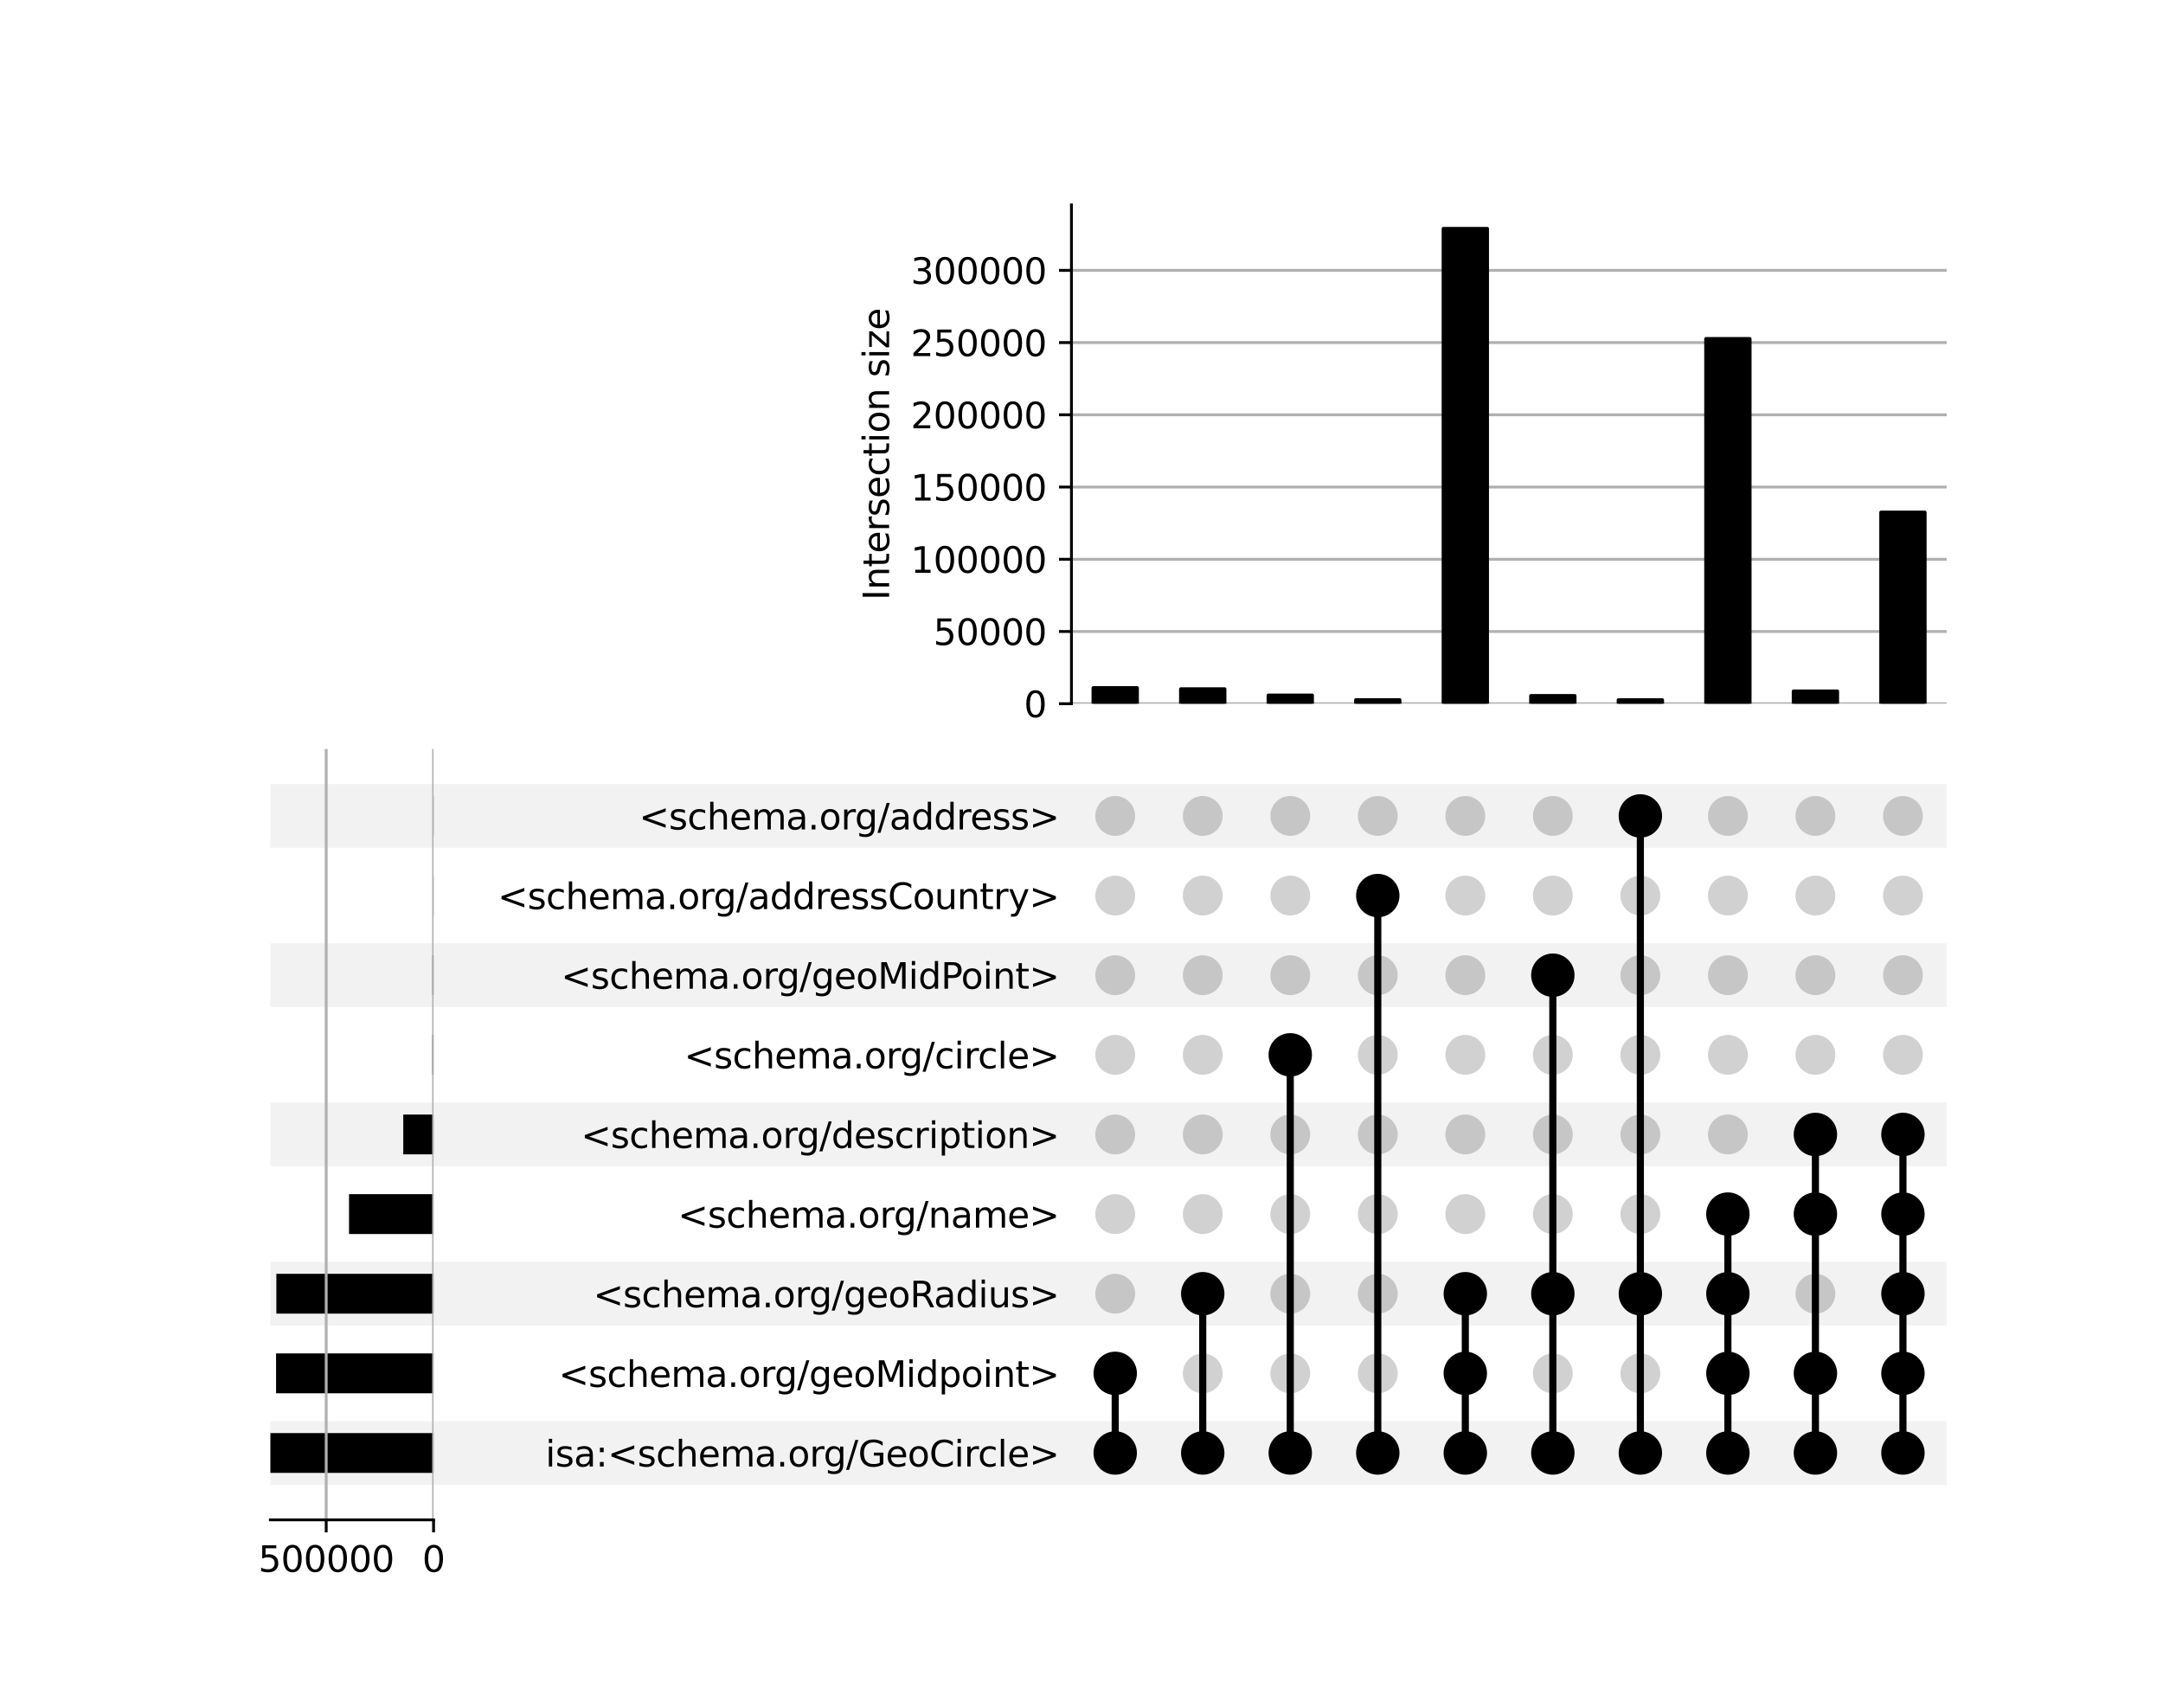 <?xml version="1.0" encoding="utf-8" standalone="no"?>
<!DOCTYPE svg PUBLIC "-//W3C//DTD SVG 1.1//EN"
  "http://www.w3.org/Graphics/SVG/1.1/DTD/svg11.dtd">
<svg xmlns:xlink="http://www.w3.org/1999/xlink" width="608pt" height="480pt" viewBox="0 0 608 480" xmlns="http://www.w3.org/2000/svg" version="1.1">
 <defs>
  <style type="text/css">*{stroke-linejoin: round; stroke-linecap: butt}</style>
 </defs>
 <g id="figure_1">
  <g id="patch_1">
   <path d="M 0 480 
L 608 480 
L 608 0 
L 0 0 
z
" style="fill: #ffffff"/>
  </g>
  <g id="axes_1">
   <g id="patch_2">
    <path d="M 76 417.352 
L 547.2 417.352 
L 547.2 399.446 
L 76 399.446 
z
" clip-path="url(#p3464c63b24)" style="fill-opacity: 0.051"/>
   </g>
   <g id="patch_3">
    <path d="M 76 372.587 
L 547.2 372.587 
L 547.2 354.681 
L 76 354.681 
z
" clip-path="url(#p3464c63b24)" style="fill-opacity: 0.051"/>
   </g>
   <g id="patch_4">
    <path d="M 76 327.822 
L 547.2 327.822 
L 547.2 309.916 
L 76 309.916 
z
" clip-path="url(#p3464c63b24)" style="fill-opacity: 0.051"/>
   </g>
   <g id="patch_5">
    <path d="M 76 283.057 
L 547.2 283.057 
L 547.2 265.151 
L 76 265.151 
z
" clip-path="url(#p3464c63b24)" style="fill-opacity: 0.051"/>
   </g>
   <g id="patch_6">
    <path d="M 76 238.292 
L 547.2 238.292 
L 547.2 220.386 
L 76 220.386 
z
" clip-path="url(#p3464c63b24)" style="fill-opacity: 0.051"/>
   </g>
   <g id="matplotlib.axis_1"/>
   <g id="matplotlib.axis_2">
    <g id="ytick_1"/>
    <g id="ytick_2"/>
    <g id="ytick_3"/>
    <g id="ytick_4"/>
    <g id="ytick_5"/>
    <g id="ytick_6"/>
    <g id="ytick_7"/>
    <g id="ytick_8"/>
    <g id="ytick_9"/>
   </g>
  </g>
  <g id="axes_2">
   <g id="matplotlib.axis_3">
    <g id="ytick_10">
     <g id="line2d_1"/>
     <g id="text_1">
      <!-- isa:&lt;schema.org/GeoCircle&gt; -->
      <g transform="translate(153.317 412.198) scale(0.1 -0.1)">
       <defs>
        <path id="DejaVuSans-69" d="M 603 3500 
L 1178 3500 
L 1178 0 
L 603 0 
L 603 3500 
z
M 603 4863 
L 1178 4863 
L 1178 4134 
L 603 4134 
L 603 4863 
z
" transform="scale(0.016)"/>
        <path id="DejaVuSans-73" d="M 2834 3397 
L 2834 2853 
Q 2591 2978 2328 3040 
Q 2066 3103 1784 3103 
Q 1356 3103 1142 2972 
Q 928 2841 928 2578 
Q 928 2378 1081 2264 
Q 1234 2150 1697 2047 
L 1894 2003 
Q 2506 1872 2764 1633 
Q 3022 1394 3022 966 
Q 3022 478 2636 193 
Q 2250 -91 1575 -91 
Q 1294 -91 989 -36 
Q 684 19 347 128 
L 347 722 
Q 666 556 975 473 
Q 1284 391 1588 391 
Q 1994 391 2212 530 
Q 2431 669 2431 922 
Q 2431 1156 2273 1281 
Q 2116 1406 1581 1522 
L 1381 1569 
Q 847 1681 609 1914 
Q 372 2147 372 2553 
Q 372 3047 722 3315 
Q 1072 3584 1716 3584 
Q 2034 3584 2315 3537 
Q 2597 3491 2834 3397 
z
" transform="scale(0.016)"/>
        <path id="DejaVuSans-61" d="M 2194 1759 
Q 1497 1759 1228 1600 
Q 959 1441 959 1056 
Q 959 750 1161 570 
Q 1363 391 1709 391 
Q 2188 391 2477 730 
Q 2766 1069 2766 1631 
L 2766 1759 
L 2194 1759 
z
M 3341 1997 
L 3341 0 
L 2766 0 
L 2766 531 
Q 2569 213 2275 61 
Q 1981 -91 1556 -91 
Q 1019 -91 701 211 
Q 384 513 384 1019 
Q 384 1609 779 1909 
Q 1175 2209 1959 2209 
L 2766 2209 
L 2766 2266 
Q 2766 2663 2505 2880 
Q 2244 3097 1772 3097 
Q 1472 3097 1187 3025 
Q 903 2953 641 2809 
L 641 3341 
Q 956 3463 1253 3523 
Q 1550 3584 1831 3584 
Q 2591 3584 2966 3190 
Q 3341 2797 3341 1997 
z
" transform="scale(0.016)"/>
        <path id="DejaVuSans-3a" d="M 750 794 
L 1409 794 
L 1409 0 
L 750 0 
L 750 794 
z
M 750 3309 
L 1409 3309 
L 1409 2516 
L 750 2516 
L 750 3309 
z
" transform="scale(0.016)"/>
        <path id="DejaVuSans-3c" d="M 4684 3150 
L 1459 2003 
L 4684 863 
L 4684 294 
L 678 1747 
L 678 2266 
L 4684 3719 
L 4684 3150 
z
" transform="scale(0.016)"/>
        <path id="DejaVuSans-63" d="M 3122 3366 
L 3122 2828 
Q 2878 2963 2633 3030 
Q 2388 3097 2138 3097 
Q 1578 3097 1268 2742 
Q 959 2388 959 1747 
Q 959 1106 1268 751 
Q 1578 397 2138 397 
Q 2388 397 2633 464 
Q 2878 531 3122 666 
L 3122 134 
Q 2881 22 2623 -34 
Q 2366 -91 2075 -91 
Q 1284 -91 818 406 
Q 353 903 353 1747 
Q 353 2603 823 3093 
Q 1294 3584 2113 3584 
Q 2378 3584 2631 3529 
Q 2884 3475 3122 3366 
z
" transform="scale(0.016)"/>
        <path id="DejaVuSans-68" d="M 3513 2113 
L 3513 0 
L 2938 0 
L 2938 2094 
Q 2938 2591 2744 2837 
Q 2550 3084 2163 3084 
Q 1697 3084 1428 2787 
Q 1159 2491 1159 1978 
L 1159 0 
L 581 0 
L 581 4863 
L 1159 4863 
L 1159 2956 
Q 1366 3272 1645 3428 
Q 1925 3584 2291 3584 
Q 2894 3584 3203 3211 
Q 3513 2838 3513 2113 
z
" transform="scale(0.016)"/>
        <path id="DejaVuSans-65" d="M 3597 1894 
L 3597 1613 
L 953 1613 
Q 991 1019 1311 708 
Q 1631 397 2203 397 
Q 2534 397 2845 478 
Q 3156 559 3463 722 
L 3463 178 
Q 3153 47 2828 -22 
Q 2503 -91 2169 -91 
Q 1331 -91 842 396 
Q 353 884 353 1716 
Q 353 2575 817 3079 
Q 1281 3584 2069 3584 
Q 2775 3584 3186 3129 
Q 3597 2675 3597 1894 
z
M 3022 2063 
Q 3016 2534 2758 2815 
Q 2500 3097 2075 3097 
Q 1594 3097 1305 2825 
Q 1016 2553 972 2059 
L 3022 2063 
z
" transform="scale(0.016)"/>
        <path id="DejaVuSans-6d" d="M 3328 2828 
Q 3544 3216 3844 3400 
Q 4144 3584 4550 3584 
Q 5097 3584 5394 3201 
Q 5691 2819 5691 2113 
L 5691 0 
L 5113 0 
L 5113 2094 
Q 5113 2597 4934 2840 
Q 4756 3084 4391 3084 
Q 3944 3084 3684 2787 
Q 3425 2491 3425 1978 
L 3425 0 
L 2847 0 
L 2847 2094 
Q 2847 2600 2669 2842 
Q 2491 3084 2119 3084 
Q 1678 3084 1418 2786 
Q 1159 2488 1159 1978 
L 1159 0 
L 581 0 
L 581 3500 
L 1159 3500 
L 1159 2956 
Q 1356 3278 1631 3431 
Q 1906 3584 2284 3584 
Q 2666 3584 2933 3390 
Q 3200 3197 3328 2828 
z
" transform="scale(0.016)"/>
        <path id="DejaVuSans-2e" d="M 684 794 
L 1344 794 
L 1344 0 
L 684 0 
L 684 794 
z
" transform="scale(0.016)"/>
        <path id="DejaVuSans-6f" d="M 1959 3097 
Q 1497 3097 1228 2736 
Q 959 2375 959 1747 
Q 959 1119 1226 758 
Q 1494 397 1959 397 
Q 2419 397 2687 759 
Q 2956 1122 2956 1747 
Q 2956 2369 2687 2733 
Q 2419 3097 1959 3097 
z
M 1959 3584 
Q 2709 3584 3137 3096 
Q 3566 2609 3566 1747 
Q 3566 888 3137 398 
Q 2709 -91 1959 -91 
Q 1206 -91 779 398 
Q 353 888 353 1747 
Q 353 2609 779 3096 
Q 1206 3584 1959 3584 
z
" transform="scale(0.016)"/>
        <path id="DejaVuSans-72" d="M 2631 2963 
Q 2534 3019 2420 3045 
Q 2306 3072 2169 3072 
Q 1681 3072 1420 2755 
Q 1159 2438 1159 1844 
L 1159 0 
L 581 0 
L 581 3500 
L 1159 3500 
L 1159 2956 
Q 1341 3275 1631 3429 
Q 1922 3584 2338 3584 
Q 2397 3584 2469 3576 
Q 2541 3569 2628 3553 
L 2631 2963 
z
" transform="scale(0.016)"/>
        <path id="DejaVuSans-67" d="M 2906 1791 
Q 2906 2416 2648 2759 
Q 2391 3103 1925 3103 
Q 1463 3103 1205 2759 
Q 947 2416 947 1791 
Q 947 1169 1205 825 
Q 1463 481 1925 481 
Q 2391 481 2648 825 
Q 2906 1169 2906 1791 
z
M 3481 434 
Q 3481 -459 3084 -895 
Q 2688 -1331 1869 -1331 
Q 1566 -1331 1297 -1286 
Q 1028 -1241 775 -1147 
L 775 -588 
Q 1028 -725 1275 -790 
Q 1522 -856 1778 -856 
Q 2344 -856 2625 -561 
Q 2906 -266 2906 331 
L 2906 616 
Q 2728 306 2450 153 
Q 2172 0 1784 0 
Q 1141 0 747 490 
Q 353 981 353 1791 
Q 353 2603 747 3093 
Q 1141 3584 1784 3584 
Q 2172 3584 2450 3431 
Q 2728 3278 2906 2969 
L 2906 3500 
L 3481 3500 
L 3481 434 
z
" transform="scale(0.016)"/>
        <path id="DejaVuSans-2f" d="M 1625 4666 
L 2156 4666 
L 531 -594 
L 0 -594 
L 1625 4666 
z
" transform="scale(0.016)"/>
        <path id="DejaVuSans-47" d="M 3809 666 
L 3809 1919 
L 2778 1919 
L 2778 2438 
L 4434 2438 
L 4434 434 
Q 4069 175 3628 42 
Q 3188 -91 2688 -91 
Q 1594 -91 976 548 
Q 359 1188 359 2328 
Q 359 3472 976 4111 
Q 1594 4750 2688 4750 
Q 3144 4750 3555 4637 
Q 3966 4525 4313 4306 
L 4313 3634 
Q 3963 3931 3569 4081 
Q 3175 4231 2741 4231 
Q 1884 4231 1454 3753 
Q 1025 3275 1025 2328 
Q 1025 1384 1454 906 
Q 1884 428 2741 428 
Q 3075 428 3337 486 
Q 3600 544 3809 666 
z
" transform="scale(0.016)"/>
        <path id="DejaVuSans-43" d="M 4122 4306 
L 4122 3641 
Q 3803 3938 3442 4084 
Q 3081 4231 2675 4231 
Q 1875 4231 1450 3742 
Q 1025 3253 1025 2328 
Q 1025 1406 1450 917 
Q 1875 428 2675 428 
Q 3081 428 3442 575 
Q 3803 722 4122 1019 
L 4122 359 
Q 3791 134 3420 21 
Q 3050 -91 2638 -91 
Q 1578 -91 968 557 
Q 359 1206 359 2328 
Q 359 3453 968 4101 
Q 1578 4750 2638 4750 
Q 3056 4750 3426 4639 
Q 3797 4528 4122 4306 
z
" transform="scale(0.016)"/>
        <path id="DejaVuSans-6c" d="M 603 4863 
L 1178 4863 
L 1178 0 
L 603 0 
L 603 4863 
z
" transform="scale(0.016)"/>
        <path id="DejaVuSans-3e" d="M 678 3150 
L 678 3719 
L 4684 2266 
L 4684 1747 
L 678 294 
L 678 863 
L 3897 2003 
L 678 3150 
z
" transform="scale(0.016)"/>
       </defs>
       <use xlink:href="#DejaVuSans-69"/>
       <use xlink:href="#DejaVuSans-73" x="27.783"/>
       <use xlink:href="#DejaVuSans-61" x="79.883"/>
       <use xlink:href="#DejaVuSans-3a" x="141.162"/>
       <use xlink:href="#DejaVuSans-3c" x="174.854"/>
       <use xlink:href="#DejaVuSans-73" x="258.643"/>
       <use xlink:href="#DejaVuSans-63" x="310.742"/>
       <use xlink:href="#DejaVuSans-68" x="365.723"/>
       <use xlink:href="#DejaVuSans-65" x="429.102"/>
       <use xlink:href="#DejaVuSans-6d" x="490.625"/>
       <use xlink:href="#DejaVuSans-61" x="588.037"/>
       <use xlink:href="#DejaVuSans-2e" x="649.316"/>
       <use xlink:href="#DejaVuSans-6f" x="681.104"/>
       <use xlink:href="#DejaVuSans-72" x="742.285"/>
       <use xlink:href="#DejaVuSans-67" x="781.648"/>
       <use xlink:href="#DejaVuSans-2f" x="845.125"/>
       <use xlink:href="#DejaVuSans-47" x="878.816"/>
       <use xlink:href="#DejaVuSans-65" x="956.307"/>
       <use xlink:href="#DejaVuSans-6f" x="1017.83"/>
       <use xlink:href="#DejaVuSans-43" x="1079.012"/>
       <use xlink:href="#DejaVuSans-69" x="1148.836"/>
       <use xlink:href="#DejaVuSans-72" x="1176.619"/>
       <use xlink:href="#DejaVuSans-63" x="1215.482"/>
       <use xlink:href="#DejaVuSans-6c" x="1270.463"/>
       <use xlink:href="#DejaVuSans-65" x="1298.246"/>
       <use xlink:href="#DejaVuSans-3e" x="1359.77"/>
      </g>
     </g>
    </g>
    <g id="ytick_11">
     <g id="line2d_2"/>
     <g id="text_2">
      <!-- &lt;schema.org/geoMidpoint&gt; -->
      <g transform="translate(157.021 389.816) scale(0.1 -0.1)">
       <defs>
        <path id="DejaVuSans-4d" d="M 628 4666 
L 1569 4666 
L 2759 1491 
L 3956 4666 
L 4897 4666 
L 4897 0 
L 4281 0 
L 4281 4097 
L 3078 897 
L 2444 897 
L 1241 4097 
L 1241 0 
L 628 0 
L 628 4666 
z
" transform="scale(0.016)"/>
        <path id="DejaVuSans-64" d="M 2906 2969 
L 2906 4863 
L 3481 4863 
L 3481 0 
L 2906 0 
L 2906 525 
Q 2725 213 2448 61 
Q 2172 -91 1784 -91 
Q 1150 -91 751 415 
Q 353 922 353 1747 
Q 353 2572 751 3078 
Q 1150 3584 1784 3584 
Q 2172 3584 2448 3432 
Q 2725 3281 2906 2969 
z
M 947 1747 
Q 947 1113 1208 752 
Q 1469 391 1925 391 
Q 2381 391 2643 752 
Q 2906 1113 2906 1747 
Q 2906 2381 2643 2742 
Q 2381 3103 1925 3103 
Q 1469 3103 1208 2742 
Q 947 2381 947 1747 
z
" transform="scale(0.016)"/>
        <path id="DejaVuSans-70" d="M 1159 525 
L 1159 -1331 
L 581 -1331 
L 581 3500 
L 1159 3500 
L 1159 2969 
Q 1341 3281 1617 3432 
Q 1894 3584 2278 3584 
Q 2916 3584 3314 3078 
Q 3713 2572 3713 1747 
Q 3713 922 3314 415 
Q 2916 -91 2278 -91 
Q 1894 -91 1617 61 
Q 1341 213 1159 525 
z
M 3116 1747 
Q 3116 2381 2855 2742 
Q 2594 3103 2138 3103 
Q 1681 3103 1420 2742 
Q 1159 2381 1159 1747 
Q 1159 1113 1420 752 
Q 1681 391 2138 391 
Q 2594 391 2855 752 
Q 3116 1113 3116 1747 
z
" transform="scale(0.016)"/>
        <path id="DejaVuSans-6e" d="M 3513 2113 
L 3513 0 
L 2938 0 
L 2938 2094 
Q 2938 2591 2744 2837 
Q 2550 3084 2163 3084 
Q 1697 3084 1428 2787 
Q 1159 2491 1159 1978 
L 1159 0 
L 581 0 
L 581 3500 
L 1159 3500 
L 1159 2956 
Q 1366 3272 1645 3428 
Q 1925 3584 2291 3584 
Q 2894 3584 3203 3211 
Q 3513 2838 3513 2113 
z
" transform="scale(0.016)"/>
        <path id="DejaVuSans-74" d="M 1172 4494 
L 1172 3500 
L 2356 3500 
L 2356 3053 
L 1172 3053 
L 1172 1153 
Q 1172 725 1289 603 
Q 1406 481 1766 481 
L 2356 481 
L 2356 0 
L 1766 0 
Q 1100 0 847 248 
Q 594 497 594 1153 
L 594 3053 
L 172 3053 
L 172 3500 
L 594 3500 
L 594 4494 
L 1172 4494 
z
" transform="scale(0.016)"/>
       </defs>
       <use xlink:href="#DejaVuSans-3c"/>
       <use xlink:href="#DejaVuSans-73" x="83.789"/>
       <use xlink:href="#DejaVuSans-63" x="135.889"/>
       <use xlink:href="#DejaVuSans-68" x="190.869"/>
       <use xlink:href="#DejaVuSans-65" x="254.248"/>
       <use xlink:href="#DejaVuSans-6d" x="315.771"/>
       <use xlink:href="#DejaVuSans-61" x="413.184"/>
       <use xlink:href="#DejaVuSans-2e" x="474.463"/>
       <use xlink:href="#DejaVuSans-6f" x="506.25"/>
       <use xlink:href="#DejaVuSans-72" x="567.432"/>
       <use xlink:href="#DejaVuSans-67" x="606.795"/>
       <use xlink:href="#DejaVuSans-2f" x="670.271"/>
       <use xlink:href="#DejaVuSans-67" x="703.963"/>
       <use xlink:href="#DejaVuSans-65" x="767.439"/>
       <use xlink:href="#DejaVuSans-6f" x="828.963"/>
       <use xlink:href="#DejaVuSans-4d" x="890.145"/>
       <use xlink:href="#DejaVuSans-69" x="976.424"/>
       <use xlink:href="#DejaVuSans-64" x="1004.207"/>
       <use xlink:href="#DejaVuSans-70" x="1067.684"/>
       <use xlink:href="#DejaVuSans-6f" x="1131.16"/>
       <use xlink:href="#DejaVuSans-69" x="1192.342"/>
       <use xlink:href="#DejaVuSans-6e" x="1220.125"/>
       <use xlink:href="#DejaVuSans-74" x="1283.504"/>
       <use xlink:href="#DejaVuSans-3e" x="1322.713"/>
      </g>
     </g>
    </g>
    <g id="ytick_12">
     <g id="line2d_3"/>
     <g id="text_3">
      <!-- &lt;schema.org/geoRadius&gt; -->
      <g transform="translate(166.753 367.433) scale(0.1 -0.1)">
       <defs>
        <path id="DejaVuSans-52" d="M 2841 2188 
Q 3044 2119 3236 1894 
Q 3428 1669 3622 1275 
L 4263 0 
L 3584 0 
L 2988 1197 
Q 2756 1666 2539 1819 
Q 2322 1972 1947 1972 
L 1259 1972 
L 1259 0 
L 628 0 
L 628 4666 
L 2053 4666 
Q 2853 4666 3247 4331 
Q 3641 3997 3641 3322 
Q 3641 2881 3436 2590 
Q 3231 2300 2841 2188 
z
M 1259 4147 
L 1259 2491 
L 2053 2491 
Q 2509 2491 2742 2702 
Q 2975 2913 2975 3322 
Q 2975 3731 2742 3939 
Q 2509 4147 2053 4147 
L 1259 4147 
z
" transform="scale(0.016)"/>
        <path id="DejaVuSans-75" d="M 544 1381 
L 544 3500 
L 1119 3500 
L 1119 1403 
Q 1119 906 1312 657 
Q 1506 409 1894 409 
Q 2359 409 2629 706 
Q 2900 1003 2900 1516 
L 2900 3500 
L 3475 3500 
L 3475 0 
L 2900 0 
L 2900 538 
Q 2691 219 2414 64 
Q 2138 -91 1772 -91 
Q 1169 -91 856 284 
Q 544 659 544 1381 
z
M 1991 3584 
L 1991 3584 
z
" transform="scale(0.016)"/>
       </defs>
       <use xlink:href="#DejaVuSans-3c"/>
       <use xlink:href="#DejaVuSans-73" x="83.789"/>
       <use xlink:href="#DejaVuSans-63" x="135.889"/>
       <use xlink:href="#DejaVuSans-68" x="190.869"/>
       <use xlink:href="#DejaVuSans-65" x="254.248"/>
       <use xlink:href="#DejaVuSans-6d" x="315.771"/>
       <use xlink:href="#DejaVuSans-61" x="413.184"/>
       <use xlink:href="#DejaVuSans-2e" x="474.463"/>
       <use xlink:href="#DejaVuSans-6f" x="506.25"/>
       <use xlink:href="#DejaVuSans-72" x="567.432"/>
       <use xlink:href="#DejaVuSans-67" x="606.795"/>
       <use xlink:href="#DejaVuSans-2f" x="670.271"/>
       <use xlink:href="#DejaVuSans-67" x="703.963"/>
       <use xlink:href="#DejaVuSans-65" x="767.439"/>
       <use xlink:href="#DejaVuSans-6f" x="828.963"/>
       <use xlink:href="#DejaVuSans-52" x="890.145"/>
       <use xlink:href="#DejaVuSans-61" x="957.377"/>
       <use xlink:href="#DejaVuSans-64" x="1018.656"/>
       <use xlink:href="#DejaVuSans-69" x="1082.133"/>
       <use xlink:href="#DejaVuSans-75" x="1109.916"/>
       <use xlink:href="#DejaVuSans-73" x="1173.295"/>
       <use xlink:href="#DejaVuSans-3e" x="1225.395"/>
      </g>
     </g>
    </g>
    <g id="ytick_13">
     <g id="line2d_4"/>
     <g id="text_4">
      <!-- &lt;schema.org/name&gt; -->
      <g transform="translate(190.539 345.051) scale(0.1 -0.1)">
       <use xlink:href="#DejaVuSans-3c"/>
       <use xlink:href="#DejaVuSans-73" x="83.789"/>
       <use xlink:href="#DejaVuSans-63" x="135.889"/>
       <use xlink:href="#DejaVuSans-68" x="190.869"/>
       <use xlink:href="#DejaVuSans-65" x="254.248"/>
       <use xlink:href="#DejaVuSans-6d" x="315.771"/>
       <use xlink:href="#DejaVuSans-61" x="413.184"/>
       <use xlink:href="#DejaVuSans-2e" x="474.463"/>
       <use xlink:href="#DejaVuSans-6f" x="506.25"/>
       <use xlink:href="#DejaVuSans-72" x="567.432"/>
       <use xlink:href="#DejaVuSans-67" x="606.795"/>
       <use xlink:href="#DejaVuSans-2f" x="670.271"/>
       <use xlink:href="#DejaVuSans-6e" x="703.963"/>
       <use xlink:href="#DejaVuSans-61" x="767.342"/>
       <use xlink:href="#DejaVuSans-6d" x="828.621"/>
       <use xlink:href="#DejaVuSans-65" x="926.033"/>
       <use xlink:href="#DejaVuSans-3e" x="987.557"/>
      </g>
     </g>
    </g>
    <g id="ytick_14">
     <g id="line2d_5"/>
     <g id="text_5">
      <!-- &lt;schema.org/description&gt; -->
      <g transform="translate(163.297 322.668) scale(0.1 -0.1)">
       <use xlink:href="#DejaVuSans-3c"/>
       <use xlink:href="#DejaVuSans-73" x="83.789"/>
       <use xlink:href="#DejaVuSans-63" x="135.889"/>
       <use xlink:href="#DejaVuSans-68" x="190.869"/>
       <use xlink:href="#DejaVuSans-65" x="254.248"/>
       <use xlink:href="#DejaVuSans-6d" x="315.771"/>
       <use xlink:href="#DejaVuSans-61" x="413.184"/>
       <use xlink:href="#DejaVuSans-2e" x="474.463"/>
       <use xlink:href="#DejaVuSans-6f" x="506.25"/>
       <use xlink:href="#DejaVuSans-72" x="567.432"/>
       <use xlink:href="#DejaVuSans-67" x="606.795"/>
       <use xlink:href="#DejaVuSans-2f" x="670.271"/>
       <use xlink:href="#DejaVuSans-64" x="703.963"/>
       <use xlink:href="#DejaVuSans-65" x="767.439"/>
       <use xlink:href="#DejaVuSans-73" x="828.963"/>
       <use xlink:href="#DejaVuSans-63" x="881.062"/>
       <use xlink:href="#DejaVuSans-72" x="936.043"/>
       <use xlink:href="#DejaVuSans-69" x="977.156"/>
       <use xlink:href="#DejaVuSans-70" x="1004.939"/>
       <use xlink:href="#DejaVuSans-74" x="1068.416"/>
       <use xlink:href="#DejaVuSans-69" x="1107.625"/>
       <use xlink:href="#DejaVuSans-6f" x="1135.408"/>
       <use xlink:href="#DejaVuSans-6e" x="1196.59"/>
       <use xlink:href="#DejaVuSans-3e" x="1259.969"/>
      </g>
     </g>
    </g>
    <g id="ytick_15">
     <g id="line2d_6"/>
     <g id="text_6">
      <!-- &lt;schema.org/circle&gt; -->
      <g transform="translate(192.306 300.286) scale(0.1 -0.1)">
       <use xlink:href="#DejaVuSans-3c"/>
       <use xlink:href="#DejaVuSans-73" x="83.789"/>
       <use xlink:href="#DejaVuSans-63" x="135.889"/>
       <use xlink:href="#DejaVuSans-68" x="190.869"/>
       <use xlink:href="#DejaVuSans-65" x="254.248"/>
       <use xlink:href="#DejaVuSans-6d" x="315.771"/>
       <use xlink:href="#DejaVuSans-61" x="413.184"/>
       <use xlink:href="#DejaVuSans-2e" x="474.463"/>
       <use xlink:href="#DejaVuSans-6f" x="506.25"/>
       <use xlink:href="#DejaVuSans-72" x="567.432"/>
       <use xlink:href="#DejaVuSans-67" x="606.795"/>
       <use xlink:href="#DejaVuSans-2f" x="670.271"/>
       <use xlink:href="#DejaVuSans-63" x="703.963"/>
       <use xlink:href="#DejaVuSans-69" x="758.943"/>
       <use xlink:href="#DejaVuSans-72" x="786.727"/>
       <use xlink:href="#DejaVuSans-63" x="825.59"/>
       <use xlink:href="#DejaVuSans-6c" x="880.57"/>
       <use xlink:href="#DejaVuSans-65" x="908.354"/>
       <use xlink:href="#DejaVuSans-3e" x="969.877"/>
      </g>
     </g>
    </g>
    <g id="ytick_16">
     <g id="line2d_7"/>
     <g id="text_7">
      <!-- &lt;schema.org/geoMidPoint&gt; -->
      <g transform="translate(157.702 277.903) scale(0.1 -0.1)">
       <defs>
        <path id="DejaVuSans-50" d="M 1259 4147 
L 1259 2394 
L 2053 2394 
Q 2494 2394 2734 2622 
Q 2975 2850 2975 3272 
Q 2975 3691 2734 3919 
Q 2494 4147 2053 4147 
L 1259 4147 
z
M 628 4666 
L 2053 4666 
Q 2838 4666 3239 4311 
Q 3641 3956 3641 3272 
Q 3641 2581 3239 2228 
Q 2838 1875 2053 1875 
L 1259 1875 
L 1259 0 
L 628 0 
L 628 4666 
z
" transform="scale(0.016)"/>
       </defs>
       <use xlink:href="#DejaVuSans-3c"/>
       <use xlink:href="#DejaVuSans-73" x="83.789"/>
       <use xlink:href="#DejaVuSans-63" x="135.889"/>
       <use xlink:href="#DejaVuSans-68" x="190.869"/>
       <use xlink:href="#DejaVuSans-65" x="254.248"/>
       <use xlink:href="#DejaVuSans-6d" x="315.771"/>
       <use xlink:href="#DejaVuSans-61" x="413.184"/>
       <use xlink:href="#DejaVuSans-2e" x="474.463"/>
       <use xlink:href="#DejaVuSans-6f" x="506.25"/>
       <use xlink:href="#DejaVuSans-72" x="567.432"/>
       <use xlink:href="#DejaVuSans-67" x="606.795"/>
       <use xlink:href="#DejaVuSans-2f" x="670.271"/>
       <use xlink:href="#DejaVuSans-67" x="703.963"/>
       <use xlink:href="#DejaVuSans-65" x="767.439"/>
       <use xlink:href="#DejaVuSans-6f" x="828.963"/>
       <use xlink:href="#DejaVuSans-4d" x="890.145"/>
       <use xlink:href="#DejaVuSans-69" x="976.424"/>
       <use xlink:href="#DejaVuSans-64" x="1004.207"/>
       <use xlink:href="#DejaVuSans-50" x="1067.684"/>
       <use xlink:href="#DejaVuSans-6f" x="1124.361"/>
       <use xlink:href="#DejaVuSans-69" x="1185.543"/>
       <use xlink:href="#DejaVuSans-6e" x="1213.326"/>
       <use xlink:href="#DejaVuSans-74" x="1276.705"/>
       <use xlink:href="#DejaVuSans-3e" x="1315.914"/>
      </g>
     </g>
    </g>
    <g id="ytick_17">
     <g id="line2d_8"/>
     <g id="text_8">
      <!-- &lt;schema.org/addressCountry&gt; -->
      <g transform="translate(139.889 255.521) scale(0.1 -0.1)">
       <defs>
        <path id="DejaVuSans-79" d="M 2059 -325 
Q 1816 -950 1584 -1140 
Q 1353 -1331 966 -1331 
L 506 -1331 
L 506 -850 
L 844 -850 
Q 1081 -850 1212 -737 
Q 1344 -625 1503 -206 
L 1606 56 
L 191 3500 
L 800 3500 
L 1894 763 
L 2988 3500 
L 3597 3500 
L 2059 -325 
z
" transform="scale(0.016)"/>
       </defs>
       <use xlink:href="#DejaVuSans-3c"/>
       <use xlink:href="#DejaVuSans-73" x="83.789"/>
       <use xlink:href="#DejaVuSans-63" x="135.889"/>
       <use xlink:href="#DejaVuSans-68" x="190.869"/>
       <use xlink:href="#DejaVuSans-65" x="254.248"/>
       <use xlink:href="#DejaVuSans-6d" x="315.771"/>
       <use xlink:href="#DejaVuSans-61" x="413.184"/>
       <use xlink:href="#DejaVuSans-2e" x="474.463"/>
       <use xlink:href="#DejaVuSans-6f" x="506.25"/>
       <use xlink:href="#DejaVuSans-72" x="567.432"/>
       <use xlink:href="#DejaVuSans-67" x="606.795"/>
       <use xlink:href="#DejaVuSans-2f" x="670.271"/>
       <use xlink:href="#DejaVuSans-61" x="703.963"/>
       <use xlink:href="#DejaVuSans-64" x="765.242"/>
       <use xlink:href="#DejaVuSans-64" x="828.719"/>
       <use xlink:href="#DejaVuSans-72" x="892.195"/>
       <use xlink:href="#DejaVuSans-65" x="931.059"/>
       <use xlink:href="#DejaVuSans-73" x="992.582"/>
       <use xlink:href="#DejaVuSans-73" x="1044.682"/>
       <use xlink:href="#DejaVuSans-43" x="1096.781"/>
       <use xlink:href="#DejaVuSans-6f" x="1166.605"/>
       <use xlink:href="#DejaVuSans-75" x="1227.787"/>
       <use xlink:href="#DejaVuSans-6e" x="1291.166"/>
       <use xlink:href="#DejaVuSans-74" x="1354.545"/>
       <use xlink:href="#DejaVuSans-72" x="1393.754"/>
       <use xlink:href="#DejaVuSans-79" x="1434.867"/>
       <use xlink:href="#DejaVuSans-3e" x="1494.047"/>
      </g>
     </g>
    </g>
    <g id="ytick_18">
     <g id="line2d_9"/>
     <g id="text_9">
      <!-- &lt;schema.org/address&gt; -->
      <g transform="translate(179.616 233.138) scale(0.1 -0.1)">
       <use xlink:href="#DejaVuSans-3c"/>
       <use xlink:href="#DejaVuSans-73" x="83.789"/>
       <use xlink:href="#DejaVuSans-63" x="135.889"/>
       <use xlink:href="#DejaVuSans-68" x="190.869"/>
       <use xlink:href="#DejaVuSans-65" x="254.248"/>
       <use xlink:href="#DejaVuSans-6d" x="315.771"/>
       <use xlink:href="#DejaVuSans-61" x="413.184"/>
       <use xlink:href="#DejaVuSans-2e" x="474.463"/>
       <use xlink:href="#DejaVuSans-6f" x="506.25"/>
       <use xlink:href="#DejaVuSans-72" x="567.432"/>
       <use xlink:href="#DejaVuSans-67" x="606.795"/>
       <use xlink:href="#DejaVuSans-2f" x="670.271"/>
       <use xlink:href="#DejaVuSans-61" x="703.963"/>
       <use xlink:href="#DejaVuSans-64" x="765.242"/>
       <use xlink:href="#DejaVuSans-64" x="828.719"/>
       <use xlink:href="#DejaVuSans-72" x="892.195"/>
       <use xlink:href="#DejaVuSans-65" x="931.059"/>
       <use xlink:href="#DejaVuSans-73" x="992.582"/>
       <use xlink:href="#DejaVuSans-73" x="1044.682"/>
       <use xlink:href="#DejaVuSans-3e" x="1096.781"/>
      </g>
     </g>
    </g>
   </g>
   <g id="LineCollection_1">
    <path d="M 313.476 408.399 
L 313.476 386.016 
" clip-path="url(#p31aa948b57)" style="fill: none; stroke: #000000; stroke-width: 2"/>
    <path d="M 338.079 408.399 
L 338.079 363.634 
" clip-path="url(#p31aa948b57)" style="fill: none; stroke: #000000; stroke-width: 2"/>
    <path d="M 362.681 408.399 
L 362.681 296.487 
" clip-path="url(#p31aa948b57)" style="fill: none; stroke: #000000; stroke-width: 2"/>
    <path d="M 387.284 408.399 
L 387.284 251.722 
" clip-path="url(#p31aa948b57)" style="fill: none; stroke: #000000; stroke-width: 2"/>
    <path d="M 411.886 408.399 
L 411.886 363.634 
" clip-path="url(#p31aa948b57)" style="fill: none; stroke: #000000; stroke-width: 2"/>
    <path d="M 436.489 408.399 
L 436.489 274.104 
" clip-path="url(#p31aa948b57)" style="fill: none; stroke: #000000; stroke-width: 2"/>
    <path d="M 461.091 408.399 
L 461.091 229.339 
" clip-path="url(#p31aa948b57)" style="fill: none; stroke: #000000; stroke-width: 2"/>
    <path d="M 485.694 408.399 
L 485.694 341.251 
" clip-path="url(#p31aa948b57)" style="fill: none; stroke: #000000; stroke-width: 2"/>
    <path d="M 510.296 408.399 
L 510.296 318.869 
" clip-path="url(#p31aa948b57)" style="fill: none; stroke: #000000; stroke-width: 2"/>
    <path d="M 534.899 408.399 
L 534.899 318.869 
" clip-path="url(#p31aa948b57)" style="fill: none; stroke: #000000; stroke-width: 2"/>
   </g>
   <g id="PathCollection_1">
    <defs>
     <path id="C0_0_ad4decc4fe" d="M 0 5.6 
C 1.485 5.6 2.91 5.01 3.96 3.96 
C 5.01 2.91 5.6 1.485 5.6 -0 
C 5.6 -1.485 5.01 -2.91 3.96 -3.96 
C 2.91 -5.01 1.485 -5.6 0 -5.6 
C -1.485 -5.6 -2.91 -5.01 -3.96 -3.96 
C -5.01 -2.91 -5.6 -1.485 -5.6 0 
C -5.6 1.485 -5.01 2.91 -3.96 3.96 
C -2.91 5.01 -1.485 5.6 0 5.6 
z
"/>
    </defs>
    <g clip-path="url(#p31aa948b57)">
     <use xlink:href="#C0_0_ad4decc4fe" x="313.476" y="408.399" style="stroke: #000000"/>
    </g>
    <g clip-path="url(#p31aa948b57)">
     <use xlink:href="#C0_0_ad4decc4fe" x="313.476" y="386.016" style="stroke: #000000"/>
    </g>
    <g clip-path="url(#p31aa948b57)">
     <use xlink:href="#C0_0_ad4decc4fe" x="313.476" y="363.634" style="fill-opacity: 0.18"/>
    </g>
    <g clip-path="url(#p31aa948b57)">
     <use xlink:href="#C0_0_ad4decc4fe" x="313.476" y="341.251" style="fill-opacity: 0.18"/>
    </g>
    <g clip-path="url(#p31aa948b57)">
     <use xlink:href="#C0_0_ad4decc4fe" x="313.476" y="318.869" style="fill-opacity: 0.18"/>
    </g>
    <g clip-path="url(#p31aa948b57)">
     <use xlink:href="#C0_0_ad4decc4fe" x="313.476" y="296.487" style="fill-opacity: 0.18"/>
    </g>
    <g clip-path="url(#p31aa948b57)">
     <use xlink:href="#C0_0_ad4decc4fe" x="313.476" y="274.104" style="fill-opacity: 0.18"/>
    </g>
    <g clip-path="url(#p31aa948b57)">
     <use xlink:href="#C0_0_ad4decc4fe" x="313.476" y="251.722" style="fill-opacity: 0.18"/>
    </g>
    <g clip-path="url(#p31aa948b57)">
     <use xlink:href="#C0_0_ad4decc4fe" x="313.476" y="229.339" style="fill-opacity: 0.18"/>
    </g>
    <g clip-path="url(#p31aa948b57)">
     <use xlink:href="#C0_0_ad4decc4fe" x="338.079" y="408.399" style="stroke: #000000"/>
    </g>
    <g clip-path="url(#p31aa948b57)">
     <use xlink:href="#C0_0_ad4decc4fe" x="338.079" y="386.016" style="fill-opacity: 0.18"/>
    </g>
    <g clip-path="url(#p31aa948b57)">
     <use xlink:href="#C0_0_ad4decc4fe" x="338.079" y="363.634" style="stroke: #000000"/>
    </g>
    <g clip-path="url(#p31aa948b57)">
     <use xlink:href="#C0_0_ad4decc4fe" x="338.079" y="341.251" style="fill-opacity: 0.18"/>
    </g>
    <g clip-path="url(#p31aa948b57)">
     <use xlink:href="#C0_0_ad4decc4fe" x="338.079" y="318.869" style="fill-opacity: 0.18"/>
    </g>
    <g clip-path="url(#p31aa948b57)">
     <use xlink:href="#C0_0_ad4decc4fe" x="338.079" y="296.487" style="fill-opacity: 0.18"/>
    </g>
    <g clip-path="url(#p31aa948b57)">
     <use xlink:href="#C0_0_ad4decc4fe" x="338.079" y="274.104" style="fill-opacity: 0.18"/>
    </g>
    <g clip-path="url(#p31aa948b57)">
     <use xlink:href="#C0_0_ad4decc4fe" x="338.079" y="251.722" style="fill-opacity: 0.18"/>
    </g>
    <g clip-path="url(#p31aa948b57)">
     <use xlink:href="#C0_0_ad4decc4fe" x="338.079" y="229.339" style="fill-opacity: 0.18"/>
    </g>
    <g clip-path="url(#p31aa948b57)">
     <use xlink:href="#C0_0_ad4decc4fe" x="362.681" y="408.399" style="stroke: #000000"/>
    </g>
    <g clip-path="url(#p31aa948b57)">
     <use xlink:href="#C0_0_ad4decc4fe" x="362.681" y="386.016" style="fill-opacity: 0.18"/>
    </g>
    <g clip-path="url(#p31aa948b57)">
     <use xlink:href="#C0_0_ad4decc4fe" x="362.681" y="363.634" style="fill-opacity: 0.18"/>
    </g>
    <g clip-path="url(#p31aa948b57)">
     <use xlink:href="#C0_0_ad4decc4fe" x="362.681" y="341.251" style="fill-opacity: 0.18"/>
    </g>
    <g clip-path="url(#p31aa948b57)">
     <use xlink:href="#C0_0_ad4decc4fe" x="362.681" y="318.869" style="fill-opacity: 0.18"/>
    </g>
    <g clip-path="url(#p31aa948b57)">
     <use xlink:href="#C0_0_ad4decc4fe" x="362.681" y="296.487" style="stroke: #000000"/>
    </g>
    <g clip-path="url(#p31aa948b57)">
     <use xlink:href="#C0_0_ad4decc4fe" x="362.681" y="274.104" style="fill-opacity: 0.18"/>
    </g>
    <g clip-path="url(#p31aa948b57)">
     <use xlink:href="#C0_0_ad4decc4fe" x="362.681" y="251.722" style="fill-opacity: 0.18"/>
    </g>
    <g clip-path="url(#p31aa948b57)">
     <use xlink:href="#C0_0_ad4decc4fe" x="362.681" y="229.339" style="fill-opacity: 0.18"/>
    </g>
    <g clip-path="url(#p31aa948b57)">
     <use xlink:href="#C0_0_ad4decc4fe" x="387.284" y="408.399" style="stroke: #000000"/>
    </g>
    <g clip-path="url(#p31aa948b57)">
     <use xlink:href="#C0_0_ad4decc4fe" x="387.284" y="386.016" style="fill-opacity: 0.18"/>
    </g>
    <g clip-path="url(#p31aa948b57)">
     <use xlink:href="#C0_0_ad4decc4fe" x="387.284" y="363.634" style="fill-opacity: 0.18"/>
    </g>
    <g clip-path="url(#p31aa948b57)">
     <use xlink:href="#C0_0_ad4decc4fe" x="387.284" y="341.251" style="fill-opacity: 0.18"/>
    </g>
    <g clip-path="url(#p31aa948b57)">
     <use xlink:href="#C0_0_ad4decc4fe" x="387.284" y="318.869" style="fill-opacity: 0.18"/>
    </g>
    <g clip-path="url(#p31aa948b57)">
     <use xlink:href="#C0_0_ad4decc4fe" x="387.284" y="296.487" style="fill-opacity: 0.18"/>
    </g>
    <g clip-path="url(#p31aa948b57)">
     <use xlink:href="#C0_0_ad4decc4fe" x="387.284" y="274.104" style="fill-opacity: 0.18"/>
    </g>
    <g clip-path="url(#p31aa948b57)">
     <use xlink:href="#C0_0_ad4decc4fe" x="387.284" y="251.722" style="stroke: #000000"/>
    </g>
    <g clip-path="url(#p31aa948b57)">
     <use xlink:href="#C0_0_ad4decc4fe" x="387.284" y="229.339" style="fill-opacity: 0.18"/>
    </g>
    <g clip-path="url(#p31aa948b57)">
     <use xlink:href="#C0_0_ad4decc4fe" x="411.886" y="408.399" style="stroke: #000000"/>
    </g>
    <g clip-path="url(#p31aa948b57)">
     <use xlink:href="#C0_0_ad4decc4fe" x="411.886" y="386.016" style="stroke: #000000"/>
    </g>
    <g clip-path="url(#p31aa948b57)">
     <use xlink:href="#C0_0_ad4decc4fe" x="411.886" y="363.634" style="stroke: #000000"/>
    </g>
    <g clip-path="url(#p31aa948b57)">
     <use xlink:href="#C0_0_ad4decc4fe" x="411.886" y="341.251" style="fill-opacity: 0.18"/>
    </g>
    <g clip-path="url(#p31aa948b57)">
     <use xlink:href="#C0_0_ad4decc4fe" x="411.886" y="318.869" style="fill-opacity: 0.18"/>
    </g>
    <g clip-path="url(#p31aa948b57)">
     <use xlink:href="#C0_0_ad4decc4fe" x="411.886" y="296.487" style="fill-opacity: 0.18"/>
    </g>
    <g clip-path="url(#p31aa948b57)">
     <use xlink:href="#C0_0_ad4decc4fe" x="411.886" y="274.104" style="fill-opacity: 0.18"/>
    </g>
    <g clip-path="url(#p31aa948b57)">
     <use xlink:href="#C0_0_ad4decc4fe" x="411.886" y="251.722" style="fill-opacity: 0.18"/>
    </g>
    <g clip-path="url(#p31aa948b57)">
     <use xlink:href="#C0_0_ad4decc4fe" x="411.886" y="229.339" style="fill-opacity: 0.18"/>
    </g>
    <g clip-path="url(#p31aa948b57)">
     <use xlink:href="#C0_0_ad4decc4fe" x="436.489" y="408.399" style="stroke: #000000"/>
    </g>
    <g clip-path="url(#p31aa948b57)">
     <use xlink:href="#C0_0_ad4decc4fe" x="436.489" y="386.016" style="fill-opacity: 0.18"/>
    </g>
    <g clip-path="url(#p31aa948b57)">
     <use xlink:href="#C0_0_ad4decc4fe" x="436.489" y="363.634" style="stroke: #000000"/>
    </g>
    <g clip-path="url(#p31aa948b57)">
     <use xlink:href="#C0_0_ad4decc4fe" x="436.489" y="341.251" style="fill-opacity: 0.18"/>
    </g>
    <g clip-path="url(#p31aa948b57)">
     <use xlink:href="#C0_0_ad4decc4fe" x="436.489" y="318.869" style="fill-opacity: 0.18"/>
    </g>
    <g clip-path="url(#p31aa948b57)">
     <use xlink:href="#C0_0_ad4decc4fe" x="436.489" y="296.487" style="fill-opacity: 0.18"/>
    </g>
    <g clip-path="url(#p31aa948b57)">
     <use xlink:href="#C0_0_ad4decc4fe" x="436.489" y="274.104" style="stroke: #000000"/>
    </g>
    <g clip-path="url(#p31aa948b57)">
     <use xlink:href="#C0_0_ad4decc4fe" x="436.489" y="251.722" style="fill-opacity: 0.18"/>
    </g>
    <g clip-path="url(#p31aa948b57)">
     <use xlink:href="#C0_0_ad4decc4fe" x="436.489" y="229.339" style="fill-opacity: 0.18"/>
    </g>
    <g clip-path="url(#p31aa948b57)">
     <use xlink:href="#C0_0_ad4decc4fe" x="461.091" y="408.399" style="stroke: #000000"/>
    </g>
    <g clip-path="url(#p31aa948b57)">
     <use xlink:href="#C0_0_ad4decc4fe" x="461.091" y="386.016" style="fill-opacity: 0.18"/>
    </g>
    <g clip-path="url(#p31aa948b57)">
     <use xlink:href="#C0_0_ad4decc4fe" x="461.091" y="363.634" style="stroke: #000000"/>
    </g>
    <g clip-path="url(#p31aa948b57)">
     <use xlink:href="#C0_0_ad4decc4fe" x="461.091" y="341.251" style="fill-opacity: 0.18"/>
    </g>
    <g clip-path="url(#p31aa948b57)">
     <use xlink:href="#C0_0_ad4decc4fe" x="461.091" y="318.869" style="fill-opacity: 0.18"/>
    </g>
    <g clip-path="url(#p31aa948b57)">
     <use xlink:href="#C0_0_ad4decc4fe" x="461.091" y="296.487" style="fill-opacity: 0.18"/>
    </g>
    <g clip-path="url(#p31aa948b57)">
     <use xlink:href="#C0_0_ad4decc4fe" x="461.091" y="274.104" style="fill-opacity: 0.18"/>
    </g>
    <g clip-path="url(#p31aa948b57)">
     <use xlink:href="#C0_0_ad4decc4fe" x="461.091" y="251.722" style="fill-opacity: 0.18"/>
    </g>
    <g clip-path="url(#p31aa948b57)">
     <use xlink:href="#C0_0_ad4decc4fe" x="461.091" y="229.339" style="stroke: #000000"/>
    </g>
    <g clip-path="url(#p31aa948b57)">
     <use xlink:href="#C0_0_ad4decc4fe" x="485.694" y="408.399" style="stroke: #000000"/>
    </g>
    <g clip-path="url(#p31aa948b57)">
     <use xlink:href="#C0_0_ad4decc4fe" x="485.694" y="386.016" style="stroke: #000000"/>
    </g>
    <g clip-path="url(#p31aa948b57)">
     <use xlink:href="#C0_0_ad4decc4fe" x="485.694" y="363.634" style="stroke: #000000"/>
    </g>
    <g clip-path="url(#p31aa948b57)">
     <use xlink:href="#C0_0_ad4decc4fe" x="485.694" y="341.251" style="stroke: #000000"/>
    </g>
    <g clip-path="url(#p31aa948b57)">
     <use xlink:href="#C0_0_ad4decc4fe" x="485.694" y="318.869" style="fill-opacity: 0.18"/>
    </g>
    <g clip-path="url(#p31aa948b57)">
     <use xlink:href="#C0_0_ad4decc4fe" x="485.694" y="296.487" style="fill-opacity: 0.18"/>
    </g>
    <g clip-path="url(#p31aa948b57)">
     <use xlink:href="#C0_0_ad4decc4fe" x="485.694" y="274.104" style="fill-opacity: 0.18"/>
    </g>
    <g clip-path="url(#p31aa948b57)">
     <use xlink:href="#C0_0_ad4decc4fe" x="485.694" y="251.722" style="fill-opacity: 0.18"/>
    </g>
    <g clip-path="url(#p31aa948b57)">
     <use xlink:href="#C0_0_ad4decc4fe" x="485.694" y="229.339" style="fill-opacity: 0.18"/>
    </g>
    <g clip-path="url(#p31aa948b57)">
     <use xlink:href="#C0_0_ad4decc4fe" x="510.296" y="408.399" style="stroke: #000000"/>
    </g>
    <g clip-path="url(#p31aa948b57)">
     <use xlink:href="#C0_0_ad4decc4fe" x="510.296" y="386.016" style="stroke: #000000"/>
    </g>
    <g clip-path="url(#p31aa948b57)">
     <use xlink:href="#C0_0_ad4decc4fe" x="510.296" y="363.634" style="fill-opacity: 0.18"/>
    </g>
    <g clip-path="url(#p31aa948b57)">
     <use xlink:href="#C0_0_ad4decc4fe" x="510.296" y="341.251" style="stroke: #000000"/>
    </g>
    <g clip-path="url(#p31aa948b57)">
     <use xlink:href="#C0_0_ad4decc4fe" x="510.296" y="318.869" style="stroke: #000000"/>
    </g>
    <g clip-path="url(#p31aa948b57)">
     <use xlink:href="#C0_0_ad4decc4fe" x="510.296" y="296.487" style="fill-opacity: 0.18"/>
    </g>
    <g clip-path="url(#p31aa948b57)">
     <use xlink:href="#C0_0_ad4decc4fe" x="510.296" y="274.104" style="fill-opacity: 0.18"/>
    </g>
    <g clip-path="url(#p31aa948b57)">
     <use xlink:href="#C0_0_ad4decc4fe" x="510.296" y="251.722" style="fill-opacity: 0.18"/>
    </g>
    <g clip-path="url(#p31aa948b57)">
     <use xlink:href="#C0_0_ad4decc4fe" x="510.296" y="229.339" style="fill-opacity: 0.18"/>
    </g>
    <g clip-path="url(#p31aa948b57)">
     <use xlink:href="#C0_0_ad4decc4fe" x="534.899" y="408.399" style="stroke: #000000"/>
    </g>
    <g clip-path="url(#p31aa948b57)">
     <use xlink:href="#C0_0_ad4decc4fe" x="534.899" y="386.016" style="stroke: #000000"/>
    </g>
    <g clip-path="url(#p31aa948b57)">
     <use xlink:href="#C0_0_ad4decc4fe" x="534.899" y="363.634" style="stroke: #000000"/>
    </g>
    <g clip-path="url(#p31aa948b57)">
     <use xlink:href="#C0_0_ad4decc4fe" x="534.899" y="341.251" style="stroke: #000000"/>
    </g>
    <g clip-path="url(#p31aa948b57)">
     <use xlink:href="#C0_0_ad4decc4fe" x="534.899" y="318.869" style="stroke: #000000"/>
    </g>
    <g clip-path="url(#p31aa948b57)">
     <use xlink:href="#C0_0_ad4decc4fe" x="534.899" y="296.487" style="fill-opacity: 0.18"/>
    </g>
    <g clip-path="url(#p31aa948b57)">
     <use xlink:href="#C0_0_ad4decc4fe" x="534.899" y="274.104" style="fill-opacity: 0.18"/>
    </g>
    <g clip-path="url(#p31aa948b57)">
     <use xlink:href="#C0_0_ad4decc4fe" x="534.899" y="251.722" style="fill-opacity: 0.18"/>
    </g>
    <g clip-path="url(#p31aa948b57)">
     <use xlink:href="#C0_0_ad4decc4fe" x="534.899" y="229.339" style="fill-opacity: 0.18"/>
    </g>
   </g>
  </g>
  <g id="axes_3">
   <g id="patch_7">
    <path d="M 121.869 413.994 
L 76 413.994 
L 76 402.803 
L 121.869 402.803 
z
" clip-path="url(#p7d0d9d8772)"/>
   </g>
   <g id="patch_8">
    <path d="M 121.869 391.612 
L 77.6 391.612 
L 77.6 380.421 
L 121.869 380.421 
z
" clip-path="url(#p7d0d9d8772)"/>
   </g>
   <g id="patch_9">
    <path d="M 121.869 369.229 
L 77.684 369.229 
L 77.684 358.038 
L 121.869 358.038 
z
" clip-path="url(#p7d0d9d8772)"/>
   </g>
   <g id="patch_10">
    <path d="M 121.869 346.847 
L 98.109 346.847 
L 98.109 335.656 
L 121.869 335.656 
z
" clip-path="url(#p7d0d9d8772)"/>
   </g>
   <g id="patch_11">
    <path d="M 121.869 324.465 
L 113.355 324.465 
L 113.355 313.273 
L 121.869 313.273 
z
" clip-path="url(#p7d0d9d8772)"/>
   </g>
   <g id="patch_12">
    <path d="M 121.869 302.082 
L 121.52 302.082 
L 121.52 290.891 
L 121.869 290.891 
z
" clip-path="url(#p7d0d9d8772)"/>
   </g>
   <g id="patch_13">
    <path d="M 121.869 279.7 
L 121.539 279.7 
L 121.539 268.508 
L 121.869 268.508 
z
" clip-path="url(#p7d0d9d8772)"/>
   </g>
   <g id="patch_14">
    <path d="M 121.869 257.317 
L 121.713 257.317 
L 121.713 246.126 
L 121.869 246.126 
z
" clip-path="url(#p7d0d9d8772)"/>
   </g>
   <g id="patch_15">
    <path d="M 121.869 234.935 
L 121.716 234.935 
L 121.716 223.744 
L 121.869 223.744 
z
" clip-path="url(#p7d0d9d8772)"/>
   </g>
   <g id="matplotlib.axis_4">
    <g id="xtick_1">
     <g id="line2d_10">
      <path d="M 121.869 427.2 
L 121.869 210.538 
" clip-path="url(#p7d0d9d8772)" style="fill: none; stroke: #b0b0b0; stroke-width: 0.8; stroke-linecap: square"/>
     </g>
     <g id="line2d_11">
      <defs>
       <path id="mc38c11f3d0" d="M 0 0 
L 0 3.5 
" style="stroke: #000000; stroke-width: 0.8"/>
      </defs>
      <g>
       <use xlink:href="#mc38c11f3d0" x="121.869" y="427.2" style="stroke: #000000; stroke-width: 0.8"/>
      </g>
     </g>
     <g id="text_10">
      <!-- 0 -->
      <g transform="translate(118.688 441.798) scale(0.1 -0.1)">
       <defs>
        <path id="DejaVuSans-30" d="M 2034 4250 
Q 1547 4250 1301 3770 
Q 1056 3291 1056 2328 
Q 1056 1369 1301 889 
Q 1547 409 2034 409 
Q 2525 409 2770 889 
Q 3016 1369 3016 2328 
Q 3016 3291 2770 3770 
Q 2525 4250 2034 4250 
z
M 2034 4750 
Q 2819 4750 3233 4129 
Q 3647 3509 3647 2328 
Q 3647 1150 3233 529 
Q 2819 -91 2034 -91 
Q 1250 -91 836 529 
Q 422 1150 422 2328 
Q 422 3509 836 4129 
Q 1250 4750 2034 4750 
z
" transform="scale(0.016)"/>
       </defs>
       <use xlink:href="#DejaVuSans-30"/>
      </g>
     </g>
    </g>
    <g id="xtick_2">
     <g id="line2d_12">
      <path d="M 91.69 427.2 
L 91.69 210.538 
" clip-path="url(#p7d0d9d8772)" style="fill: none; stroke: #b0b0b0; stroke-width: 0.8; stroke-linecap: square"/>
     </g>
     <g id="line2d_13">
      <g>
       <use xlink:href="#mc38c11f3d0" x="91.69" y="427.2" style="stroke: #000000; stroke-width: 0.8"/>
      </g>
     </g>
     <g id="text_11">
      <!-- 500000 -->
      <g transform="translate(72.603 441.798) scale(0.1 -0.1)">
       <defs>
        <path id="DejaVuSans-35" d="M 691 4666 
L 3169 4666 
L 3169 4134 
L 1269 4134 
L 1269 2991 
Q 1406 3038 1543 3061 
Q 1681 3084 1819 3084 
Q 2600 3084 3056 2656 
Q 3513 2228 3513 1497 
Q 3513 744 3044 326 
Q 2575 -91 1722 -91 
Q 1428 -91 1123 -41 
Q 819 9 494 109 
L 494 744 
Q 775 591 1075 516 
Q 1375 441 1709 441 
Q 2250 441 2565 725 
Q 2881 1009 2881 1497 
Q 2881 1984 2565 2268 
Q 2250 2553 1709 2553 
Q 1456 2553 1204 2497 
Q 953 2441 691 2322 
L 691 4666 
z
" transform="scale(0.016)"/>
       </defs>
       <use xlink:href="#DejaVuSans-35"/>
       <use xlink:href="#DejaVuSans-30" x="63.623"/>
       <use xlink:href="#DejaVuSans-30" x="127.246"/>
       <use xlink:href="#DejaVuSans-30" x="190.869"/>
       <use xlink:href="#DejaVuSans-30" x="254.492"/>
       <use xlink:href="#DejaVuSans-30" x="318.115"/>
      </g>
     </g>
    </g>
   </g>
   <g id="patch_16">
    <path d="M 76 427.2 
L 121.869 427.2 
" style="fill: none; stroke: #000000; stroke-width: 0.8; stroke-linejoin: miter; stroke-linecap: square"/>
   </g>
  </g>
  <g id="axes_4">
   <g id="patch_17">
    <path d="M 301.175 197.793 
L 547.2 197.793 
L 547.2 57.6 
L 301.175 57.6 
z
" style="fill: #ffffff"/>
   </g>
   <g id="matplotlib.axis_5">
    <g id="ytick_19">
     <g id="line2d_14">
      <path d="M 301.175 197.793 
L 547.2 197.793 
" clip-path="url(#p6a52b2e532)" style="fill: none; stroke: #b0b0b0; stroke-width: 0.8; stroke-linecap: square"/>
     </g>
     <g id="line2d_15">
      <defs>
       <path id="m913db9752f" d="M 0 0 
L -3.5 0 
" style="stroke: #000000; stroke-width: 0.8"/>
      </defs>
      <g>
       <use xlink:href="#m913db9752f" x="301.175" y="197.793" style="stroke: #000000; stroke-width: 0.8"/>
      </g>
     </g>
     <g id="text_12">
      <!-- 0 -->
      <g transform="translate(287.813 201.592) scale(0.1 -0.1)">
       <use xlink:href="#DejaVuSans-30"/>
      </g>
     </g>
    </g>
    <g id="ytick_20">
     <g id="line2d_16">
      <path d="M 301.175 177.493 
L 547.2 177.493 
" clip-path="url(#p6a52b2e532)" style="fill: none; stroke: #b0b0b0; stroke-width: 0.8; stroke-linecap: square"/>
     </g>
     <g id="line2d_17">
      <g>
       <use xlink:href="#m913db9752f" x="301.175" y="177.493" style="stroke: #000000; stroke-width: 0.8"/>
      </g>
     </g>
     <g id="text_13">
      <!-- 50000 -->
      <g transform="translate(262.363 181.292) scale(0.1 -0.1)">
       <use xlink:href="#DejaVuSans-35"/>
       <use xlink:href="#DejaVuSans-30" x="63.623"/>
       <use xlink:href="#DejaVuSans-30" x="127.246"/>
       <use xlink:href="#DejaVuSans-30" x="190.869"/>
       <use xlink:href="#DejaVuSans-30" x="254.492"/>
      </g>
     </g>
    </g>
    <g id="ytick_21">
     <g id="line2d_18">
      <path d="M 301.175 157.193 
L 547.2 157.193 
" clip-path="url(#p6a52b2e532)" style="fill: none; stroke: #b0b0b0; stroke-width: 0.8; stroke-linecap: square"/>
     </g>
     <g id="line2d_19">
      <g>
       <use xlink:href="#m913db9752f" x="301.175" y="157.193" style="stroke: #000000; stroke-width: 0.8"/>
      </g>
     </g>
     <g id="text_14">
      <!-- 100000 -->
      <g transform="translate(256 160.992) scale(0.1 -0.1)">
       <defs>
        <path id="DejaVuSans-31" d="M 794 531 
L 1825 531 
L 1825 4091 
L 703 3866 
L 703 4441 
L 1819 4666 
L 2450 4666 
L 2450 531 
L 3481 531 
L 3481 0 
L 794 0 
L 794 531 
z
" transform="scale(0.016)"/>
       </defs>
       <use xlink:href="#DejaVuSans-31"/>
       <use xlink:href="#DejaVuSans-30" x="63.623"/>
       <use xlink:href="#DejaVuSans-30" x="127.246"/>
       <use xlink:href="#DejaVuSans-30" x="190.869"/>
       <use xlink:href="#DejaVuSans-30" x="254.492"/>
       <use xlink:href="#DejaVuSans-30" x="318.115"/>
      </g>
     </g>
    </g>
    <g id="ytick_22">
     <g id="line2d_20">
      <path d="M 301.175 136.893 
L 547.2 136.893 
" clip-path="url(#p6a52b2e532)" style="fill: none; stroke: #b0b0b0; stroke-width: 0.8; stroke-linecap: square"/>
     </g>
     <g id="line2d_21">
      <g>
       <use xlink:href="#m913db9752f" x="301.175" y="136.893" style="stroke: #000000; stroke-width: 0.8"/>
      </g>
     </g>
     <g id="text_15">
      <!-- 150000 -->
      <g transform="translate(256 140.692) scale(0.1 -0.1)">
       <use xlink:href="#DejaVuSans-31"/>
       <use xlink:href="#DejaVuSans-35" x="63.623"/>
       <use xlink:href="#DejaVuSans-30" x="127.246"/>
       <use xlink:href="#DejaVuSans-30" x="190.869"/>
       <use xlink:href="#DejaVuSans-30" x="254.492"/>
       <use xlink:href="#DejaVuSans-30" x="318.115"/>
      </g>
     </g>
    </g>
    <g id="ytick_23">
     <g id="line2d_22">
      <path d="M 301.175 116.593 
L 547.2 116.593 
" clip-path="url(#p6a52b2e532)" style="fill: none; stroke: #b0b0b0; stroke-width: 0.8; stroke-linecap: square"/>
     </g>
     <g id="line2d_23">
      <g>
       <use xlink:href="#m913db9752f" x="301.175" y="116.593" style="stroke: #000000; stroke-width: 0.8"/>
      </g>
     </g>
     <g id="text_16">
      <!-- 200000 -->
      <g transform="translate(256 120.392) scale(0.1 -0.1)">
       <defs>
        <path id="DejaVuSans-32" d="M 1228 531 
L 3431 531 
L 3431 0 
L 469 0 
L 469 531 
Q 828 903 1448 1529 
Q 2069 2156 2228 2338 
Q 2531 2678 2651 2914 
Q 2772 3150 2772 3378 
Q 2772 3750 2511 3984 
Q 2250 4219 1831 4219 
Q 1534 4219 1204 4116 
Q 875 4013 500 3803 
L 500 4441 
Q 881 4594 1212 4672 
Q 1544 4750 1819 4750 
Q 2544 4750 2975 4387 
Q 3406 4025 3406 3419 
Q 3406 3131 3298 2873 
Q 3191 2616 2906 2266 
Q 2828 2175 2409 1742 
Q 1991 1309 1228 531 
z
" transform="scale(0.016)"/>
       </defs>
       <use xlink:href="#DejaVuSans-32"/>
       <use xlink:href="#DejaVuSans-30" x="63.623"/>
       <use xlink:href="#DejaVuSans-30" x="127.246"/>
       <use xlink:href="#DejaVuSans-30" x="190.869"/>
       <use xlink:href="#DejaVuSans-30" x="254.492"/>
       <use xlink:href="#DejaVuSans-30" x="318.115"/>
      </g>
     </g>
    </g>
    <g id="ytick_24">
     <g id="line2d_24">
      <path d="M 301.175 96.293 
L 547.2 96.293 
" clip-path="url(#p6a52b2e532)" style="fill: none; stroke: #b0b0b0; stroke-width: 0.8; stroke-linecap: square"/>
     </g>
     <g id="line2d_25">
      <g>
       <use xlink:href="#m913db9752f" x="301.175" y="96.293" style="stroke: #000000; stroke-width: 0.8"/>
      </g>
     </g>
     <g id="text_17">
      <!-- 250000 -->
      <g transform="translate(256 100.092) scale(0.1 -0.1)">
       <use xlink:href="#DejaVuSans-32"/>
       <use xlink:href="#DejaVuSans-35" x="63.623"/>
       <use xlink:href="#DejaVuSans-30" x="127.246"/>
       <use xlink:href="#DejaVuSans-30" x="190.869"/>
       <use xlink:href="#DejaVuSans-30" x="254.492"/>
       <use xlink:href="#DejaVuSans-30" x="318.115"/>
      </g>
     </g>
    </g>
    <g id="ytick_25">
     <g id="line2d_26">
      <path d="M 301.175 75.993 
L 547.2 75.993 
" clip-path="url(#p6a52b2e532)" style="fill: none; stroke: #b0b0b0; stroke-width: 0.8; stroke-linecap: square"/>
     </g>
     <g id="line2d_27">
      <g>
       <use xlink:href="#m913db9752f" x="301.175" y="75.993" style="stroke: #000000; stroke-width: 0.8"/>
      </g>
     </g>
     <g id="text_18">
      <!-- 300000 -->
      <g transform="translate(256 79.792) scale(0.1 -0.1)">
       <defs>
        <path id="DejaVuSans-33" d="M 2597 2516 
Q 3050 2419 3304 2112 
Q 3559 1806 3559 1356 
Q 3559 666 3084 287 
Q 2609 -91 1734 -91 
Q 1441 -91 1130 -33 
Q 819 25 488 141 
L 488 750 
Q 750 597 1062 519 
Q 1375 441 1716 441 
Q 2309 441 2620 675 
Q 2931 909 2931 1356 
Q 2931 1769 2642 2001 
Q 2353 2234 1838 2234 
L 1294 2234 
L 1294 2753 
L 1863 2753 
Q 2328 2753 2575 2939 
Q 2822 3125 2822 3475 
Q 2822 3834 2567 4026 
Q 2313 4219 1838 4219 
Q 1578 4219 1281 4162 
Q 984 4106 628 3988 
L 628 4550 
Q 988 4650 1302 4700 
Q 1616 4750 1894 4750 
Q 2613 4750 3031 4423 
Q 3450 4097 3450 3541 
Q 3450 3153 3228 2886 
Q 3006 2619 2597 2516 
z
" transform="scale(0.016)"/>
       </defs>
       <use xlink:href="#DejaVuSans-33"/>
       <use xlink:href="#DejaVuSans-30" x="63.623"/>
       <use xlink:href="#DejaVuSans-30" x="127.246"/>
       <use xlink:href="#DejaVuSans-30" x="190.869"/>
       <use xlink:href="#DejaVuSans-30" x="254.492"/>
       <use xlink:href="#DejaVuSans-30" x="318.115"/>
      </g>
     </g>
    </g>
    <g id="text_19">
     <!-- Intersection size -->
     <g transform="translate(249.921 168.724) rotate(-90) scale(0.1 -0.1)">
      <defs>
       <path id="DejaVuSans-49" d="M 628 4666 
L 1259 4666 
L 1259 0 
L 628 0 
L 628 4666 
z
" transform="scale(0.016)"/>
       <path id="DejaVuSans-20" transform="scale(0.016)"/>
       <path id="DejaVuSans-7a" d="M 353 3500 
L 3084 3500 
L 3084 2975 
L 922 459 
L 3084 459 
L 3084 0 
L 275 0 
L 275 525 
L 2438 3041 
L 353 3041 
L 353 3500 
z
" transform="scale(0.016)"/>
      </defs>
      <use xlink:href="#DejaVuSans-49"/>
      <use xlink:href="#DejaVuSans-6e" x="29.492"/>
      <use xlink:href="#DejaVuSans-74" x="92.871"/>
      <use xlink:href="#DejaVuSans-65" x="132.08"/>
      <use xlink:href="#DejaVuSans-72" x="193.604"/>
      <use xlink:href="#DejaVuSans-73" x="234.717"/>
      <use xlink:href="#DejaVuSans-65" x="286.816"/>
      <use xlink:href="#DejaVuSans-63" x="348.34"/>
      <use xlink:href="#DejaVuSans-74" x="403.32"/>
      <use xlink:href="#DejaVuSans-69" x="442.529"/>
      <use xlink:href="#DejaVuSans-6f" x="470.312"/>
      <use xlink:href="#DejaVuSans-6e" x="531.494"/>
      <use xlink:href="#DejaVuSans-20" x="594.873"/>
      <use xlink:href="#DejaVuSans-73" x="626.66"/>
      <use xlink:href="#DejaVuSans-69" x="678.76"/>
      <use xlink:href="#DejaVuSans-7a" x="706.543"/>
      <use xlink:href="#DejaVuSans-65" x="759.033"/>
     </g>
    </g>
   </g>
   <g id="patch_18">
    <path d="M 301.175 197.793 
L 301.175 57.6 
" style="fill: none; stroke: #000000; stroke-width: 0.8; stroke-linejoin: miter; stroke-linecap: square"/>
   </g>
   <g id="patch_19">
    <path d="M 307.326 197.793 
L 319.627 197.793 
L 319.627 193.358 
L 307.326 193.358 
z
" clip-path="url(#p6a52b2e532)" style="stroke: #000000; stroke-linejoin: miter"/>
   </g>
   <g id="patch_20">
    <path d="M 331.928 197.793 
L 344.23 197.793 
L 344.23 193.68 
L 331.928 193.68 
z
" clip-path="url(#p6a52b2e532)" style="stroke: #000000; stroke-linejoin: miter"/>
   </g>
   <g id="patch_21">
    <path d="M 356.531 197.793 
L 368.832 197.793 
L 368.832 195.448 
L 356.531 195.448 
z
" clip-path="url(#p6a52b2e532)" style="stroke: #000000; stroke-linejoin: miter"/>
   </g>
   <g id="patch_22">
    <path d="M 381.133 197.793 
L 393.435 197.793 
L 393.435 196.741 
L 381.133 196.741 
z
" clip-path="url(#p6a52b2e532)" style="stroke: #000000; stroke-linejoin: miter"/>
   </g>
   <g id="patch_23">
    <path d="M 405.736 197.793 
L 418.037 197.793 
L 418.037 64.276 
L 405.736 64.276 
z
" clip-path="url(#p6a52b2e532)" style="stroke: #000000; stroke-linejoin: miter"/>
   </g>
   <g id="patch_24">
    <path d="M 430.338 197.793 
L 442.639 197.793 
L 442.639 195.571 
L 430.338 195.571 
z
" clip-path="url(#p6a52b2e532)" style="stroke: #000000; stroke-linejoin: miter"/>
   </g>
   <g id="patch_25">
    <path d="M 454.941 197.793 
L 467.242 197.793 
L 467.242 196.763 
L 454.941 196.763 
z
" clip-path="url(#p6a52b2e532)" style="stroke: #000000; stroke-linejoin: miter"/>
   </g>
   <g id="patch_26">
    <path d="M 479.543 197.793 
L 491.844 197.793 
L 491.844 95.237 
L 479.543 95.237 
z
" clip-path="url(#p6a52b2e532)" style="stroke: #000000; stroke-linejoin: miter"/>
   </g>
   <g id="patch_27">
    <path d="M 504.146 197.793 
L 516.447 197.793 
L 516.447 194.296 
L 504.146 194.296 
z
" clip-path="url(#p6a52b2e532)" style="stroke: #000000; stroke-linejoin: miter"/>
   </g>
   <g id="patch_28">
    <path d="M 528.748 197.793 
L 541.049 197.793 
L 541.049 144.02 
L 528.748 144.02 
z
" clip-path="url(#p6a52b2e532)" style="stroke: #000000; stroke-linejoin: miter"/>
   </g>
  </g>
 </g>
 <defs>
  <clipPath id="p3464c63b24">
   <rect x="76" y="210.538" width="471.2" height="216.662"/>
  </clipPath>
  <clipPath id="p31aa948b57">
   <rect x="301.175" y="210.538" width="246.025" height="216.662"/>
  </clipPath>
  <clipPath id="p7d0d9d8772">
   <rect x="76" y="210.538" width="45.869" height="216.662"/>
  </clipPath>
  <clipPath id="p6a52b2e532">
   <rect x="301.175" y="57.6" width="246.025" height="140.193"/>
  </clipPath>
 </defs>
</svg>
